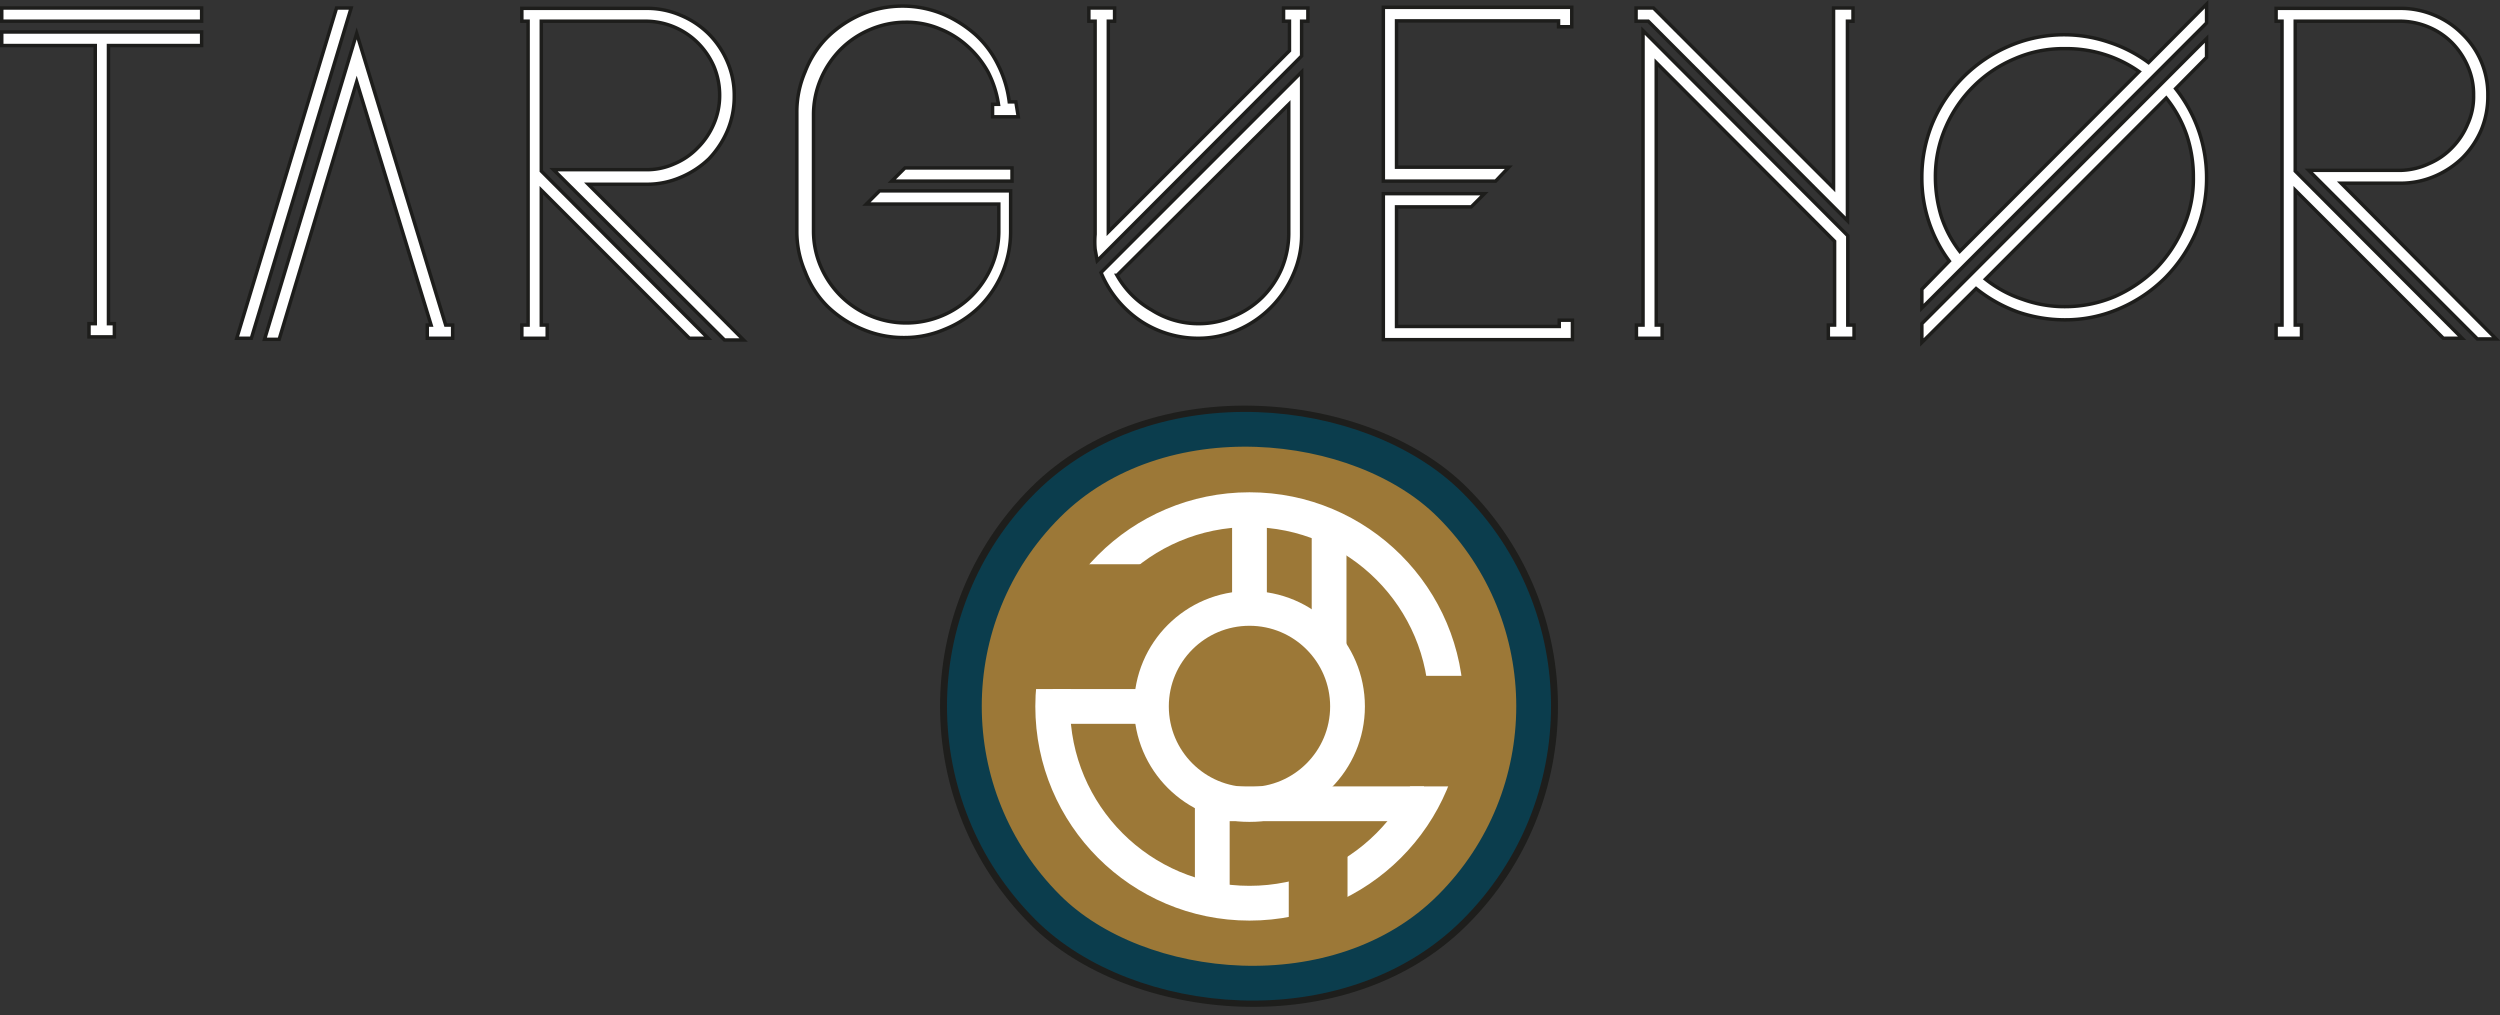 <svg xmlns="http://www.w3.org/2000/svg" viewBox="0 0 71.91 29.2"><rect x="0" y="0" width="71.91" height="29.2" fill="#333333" stroke="none"/><defs><style>.cls-1{fill:#fff;stroke:#1d1d1b;stroke-width:0.1px;}.cls-1,.cls-3,.cls-4,.cls-6{stroke-miterlimit:10;}.cls-2{fill:#1e1e1c;}.cls-3,.cls-5,.cls-6{fill:#9c7837;}.cls-3{stroke:#0b3d4d;}.cls-4{fill:none;}.cls-4,.cls-6{stroke:#fff;}</style></defs><title>Targuenor2</title><g id="Calque_9" data-name="Calque 9"><path class="cls-1" d="M929.88,558.23v.38h-5.75v-.38Zm-5.75,1.08v-.39h5.75v.39H927.2v8h.17v.38h-.73v-.38h.18v-8Z" transform="translate(-924.08 -558)"/><path class="cls-1" d="M933.76,558.23h.42l-2.87,9.5h-.42Zm3.14,9.12h.2v.38h-.73v-.38h.11l-2.14-7-2.23,7.41h-.42l2.65-8.8Z" transform="translate(-924.08 -558)"/><path class="cls-1" d="M943.48,562.71a2,2,0,0,0,.67-.46,2.15,2.15,0,0,0,.46-.68,2.05,2.05,0,0,0,.17-.83,2.14,2.14,0,0,0-.17-.84,2.22,2.22,0,0,0-.46-.67,2.14,2.14,0,0,0-1.5-.62h-3v4.31l4.8,4.81h-.54l-4.26-4.26v3.88h.17v.38h-.73v-.38h.18v-8.74h-.18v-.37h3.57a2.44,2.44,0,0,1,1,.2,2.5,2.5,0,0,1,.81.54,2.55,2.55,0,0,1,.53.79,2.44,2.44,0,0,1,.2,1,2.53,2.53,0,0,1-.2,1,2.72,2.72,0,0,1-.53.8,2.64,2.64,0,0,1-.81.53,2.44,2.44,0,0,1-1,.2H941l4.47,4.48h-.55L940,562.88h2.62A1.93,1.93,0,0,0,943.48,562.71Z" transform="translate(-924.08 -558)"/><path class="cls-1" d="M953.37,561.36h-.74V561h.17a3,3,0,0,0-.3-.93,2.83,2.83,0,0,0-.59-.74,2.64,2.64,0,0,0-.8-.5,2.45,2.45,0,0,0-1-.19,2.58,2.58,0,0,0-1,.21,2.65,2.65,0,0,0-.85.57,2.76,2.76,0,0,0-.57.85,2.63,2.63,0,0,0-.21,1v3.4a2.58,2.58,0,0,0,.21,1,2.71,2.71,0,0,0,.57.84,2.65,2.65,0,0,0,.85.57,2.66,2.66,0,0,0,2.07,0,2.65,2.65,0,0,0,.85-.57,2.71,2.71,0,0,0,.57-.84,2.58,2.58,0,0,0,.21-1v-.8H949l.38-.38h3.77v1.18a3.06,3.06,0,0,1-.89,2.15,3.06,3.06,0,0,1-1,.65,2.93,2.93,0,0,1-1.18.24,3,3,0,0,1-1.19-.24,3.18,3.18,0,0,1-1-.65,2.81,2.81,0,0,1-.65-1,2.93,2.93,0,0,1-.24-1.18v-3.4a2.93,2.93,0,0,1,.24-1.18,2.85,2.85,0,0,1,.65-1,3.21,3.21,0,0,1,1-.66,3.05,3.05,0,0,1,2.3,0,3.46,3.46,0,0,1,.93.58,2.86,2.86,0,0,1,.66.87,3.24,3.24,0,0,1,.33,1.08h.19Zm-3.26,1.47h3.08v.38h-3.46Z" transform="translate(-924.08 -558)"/><path class="cls-1" d="M961.7,558.23v.38h-.18v1l-5.88,5.89-.06-.33a2.54,2.54,0,0,1,0-.43v-6.13h-.18v-.38h.74v.38h-.18v6.06l5.21-5.21v-.85H961v-.38Zm-.18,1.84v4.67a2.79,2.79,0,0,1-.24,1.15,3.06,3.06,0,0,1-1.59,1.6,2.83,2.83,0,0,1-1.16.24,3,3,0,0,1-1.6-.47,3.11,3.11,0,0,1-1.18-1.42Zm-5.31,5.85a2.63,2.63,0,0,0,1,1,2.5,2.5,0,0,0,1.35.39,2.45,2.45,0,0,0,1-.21,2.61,2.61,0,0,0,.83-.55,2.64,2.64,0,0,0,.56-.83,2.69,2.69,0,0,0,.2-1V561Z" transform="translate(-924.08 -558)"/><path class="cls-1" d="M967.1,563.21h-3.23v-5h5.42v.56h-.38v-.17h-4.66v4.21h3.23Zm1.83,4h.38v.56h-5.44v-4.2h2.91l-.38.38h-2.15v3.44h4.68Z" transform="translate(-924.08 -558)"/><path class="cls-1" d="M971.49,558.61h-.35v-.38h.5l5.18,5.18v-5.18h.56v.38h-.16v5.74Zm5.92,8.74v.38h-.74v-.38h.18v-2.41l-5.13-5.14v7.55h.17v.38h-.74v-.38h.19v-8.47l5.89,5.9v2.57Z" transform="translate(-924.08 -558)"/><path class="cls-1" d="M987.55,558.12v.54l-8.19,8.2v-.54l.79-.81a4,4,0,0,1-.79-2.41,4.07,4.07,0,0,1,.32-1.59,4.15,4.15,0,0,1,.88-1.3,4.2,4.2,0,0,1,1.3-.88,4,4,0,0,1,2.87-.12,4,4,0,0,1,1.15.59Zm-.89,2.43a4.12,4.12,0,0,1,.89,2.55,4.06,4.06,0,0,1-.31,1.59,4.33,4.33,0,0,1-.88,1.3,4.2,4.2,0,0,1-1.3.88,3.9,3.9,0,0,1-1.59.33,4.18,4.18,0,0,1-1.36-.23,4.24,4.24,0,0,1-1.19-.67l-1.56,1.55v-.54l8.19-8.2v.54Zm-3.19-1.15a3.47,3.47,0,0,0-1.44.29,3.71,3.71,0,0,0-1.18.79,3.75,3.75,0,0,0-.8,1.17,3.52,3.52,0,0,0-.3,1.45,3.92,3.92,0,0,0,.17,1.13,3.37,3.37,0,0,0,.53,1l5.16-5.17A3.62,3.62,0,0,0,983.47,559.4Zm3.7,3.7a3.78,3.78,0,0,0-.19-1.21,3.51,3.51,0,0,0-.59-1.07l-5.2,5.21a3.46,3.46,0,0,0,1.07.58,3.54,3.54,0,0,0,1.21.21,3.67,3.67,0,0,0,1.44-.29,4,4,0,0,0,1.18-.8,3.86,3.86,0,0,0,.79-1.19A3.43,3.43,0,0,0,987.17,563.1Z" transform="translate(-924.08 -558)"/><path class="cls-1" d="M993.94,562.71a2,2,0,0,0,.67-.46,2.12,2.12,0,0,0,.45-.68,1.9,1.9,0,0,0,.17-.83,2,2,0,0,0-.17-.84,2.19,2.19,0,0,0-.45-.67,2.08,2.08,0,0,0-.67-.45,2.14,2.14,0,0,0-.84-.17h-3v4.31l4.8,4.81h-.54l-4.26-4.26v3.88h.18v.38h-.73v-.38h.17v-8.74h-.17v-.37h3.56a2.49,2.49,0,0,1,1,.2,2.46,2.46,0,0,1,.8.54,2.41,2.41,0,0,1,.73,1.76,2.52,2.52,0,0,1-.19,1,2.57,2.57,0,0,1-.54.8,2.6,2.6,0,0,1-.8.53,2.49,2.49,0,0,1-1,.2h-1.69l4.46,4.48h-.54l-4.85-4.85h2.62A2,2,0,0,0,993.94,562.71Z" transform="translate(-924.08 -558)"/></g><g id="Calque_16" data-name="Calque 16"><g id="Calque_1" data-name="Calque 1"><rect class="cls-2" x="951.12" y="569.43" width="17.77" height="17.77" rx="8.88" ry="8.88" transform="translate(-1051.83 290.21) rotate(-45)"/><rect class="cls-3" x="951.82" y="570.13" width="16.37" height="16.37" rx="8.18" ry="8.18" transform="translate(-1051.83 290.21) rotate(-45)"/></g><g id="Calque_3" data-name="Calque 3"><circle class="cls-4" cx="35.94" cy="20.32" r="5.66"/><rect class="cls-5" x="37.07" y="19.83" width="1.69" height="7.45"/><rect class="cls-5" x="29.51" y="16.23" width="7.57" height="3.59"/><rect class="cls-5" x="33.64" y="19.44" width="9.38" height="3.18"/><circle class="cls-6" cx="35.94" cy="20.32" r="2.82"/><line class="cls-4" x1="38.23" y1="15.22" x2="38.23" y2="18.6"/><line class="cls-4" x1="35.94" y1="14.53" x2="35.94" y2="17.91"/><line class="cls-4" x1="34.87" y1="22.83" x2="34.87" y2="26.21"/><line class="cls-4" x1="30.28" y1="20.32" x2="33.12" y2="20.32"/><line class="cls-4" x1="34.87" y1="23.12" x2="40.96" y2="23.12"/></g></g></svg>